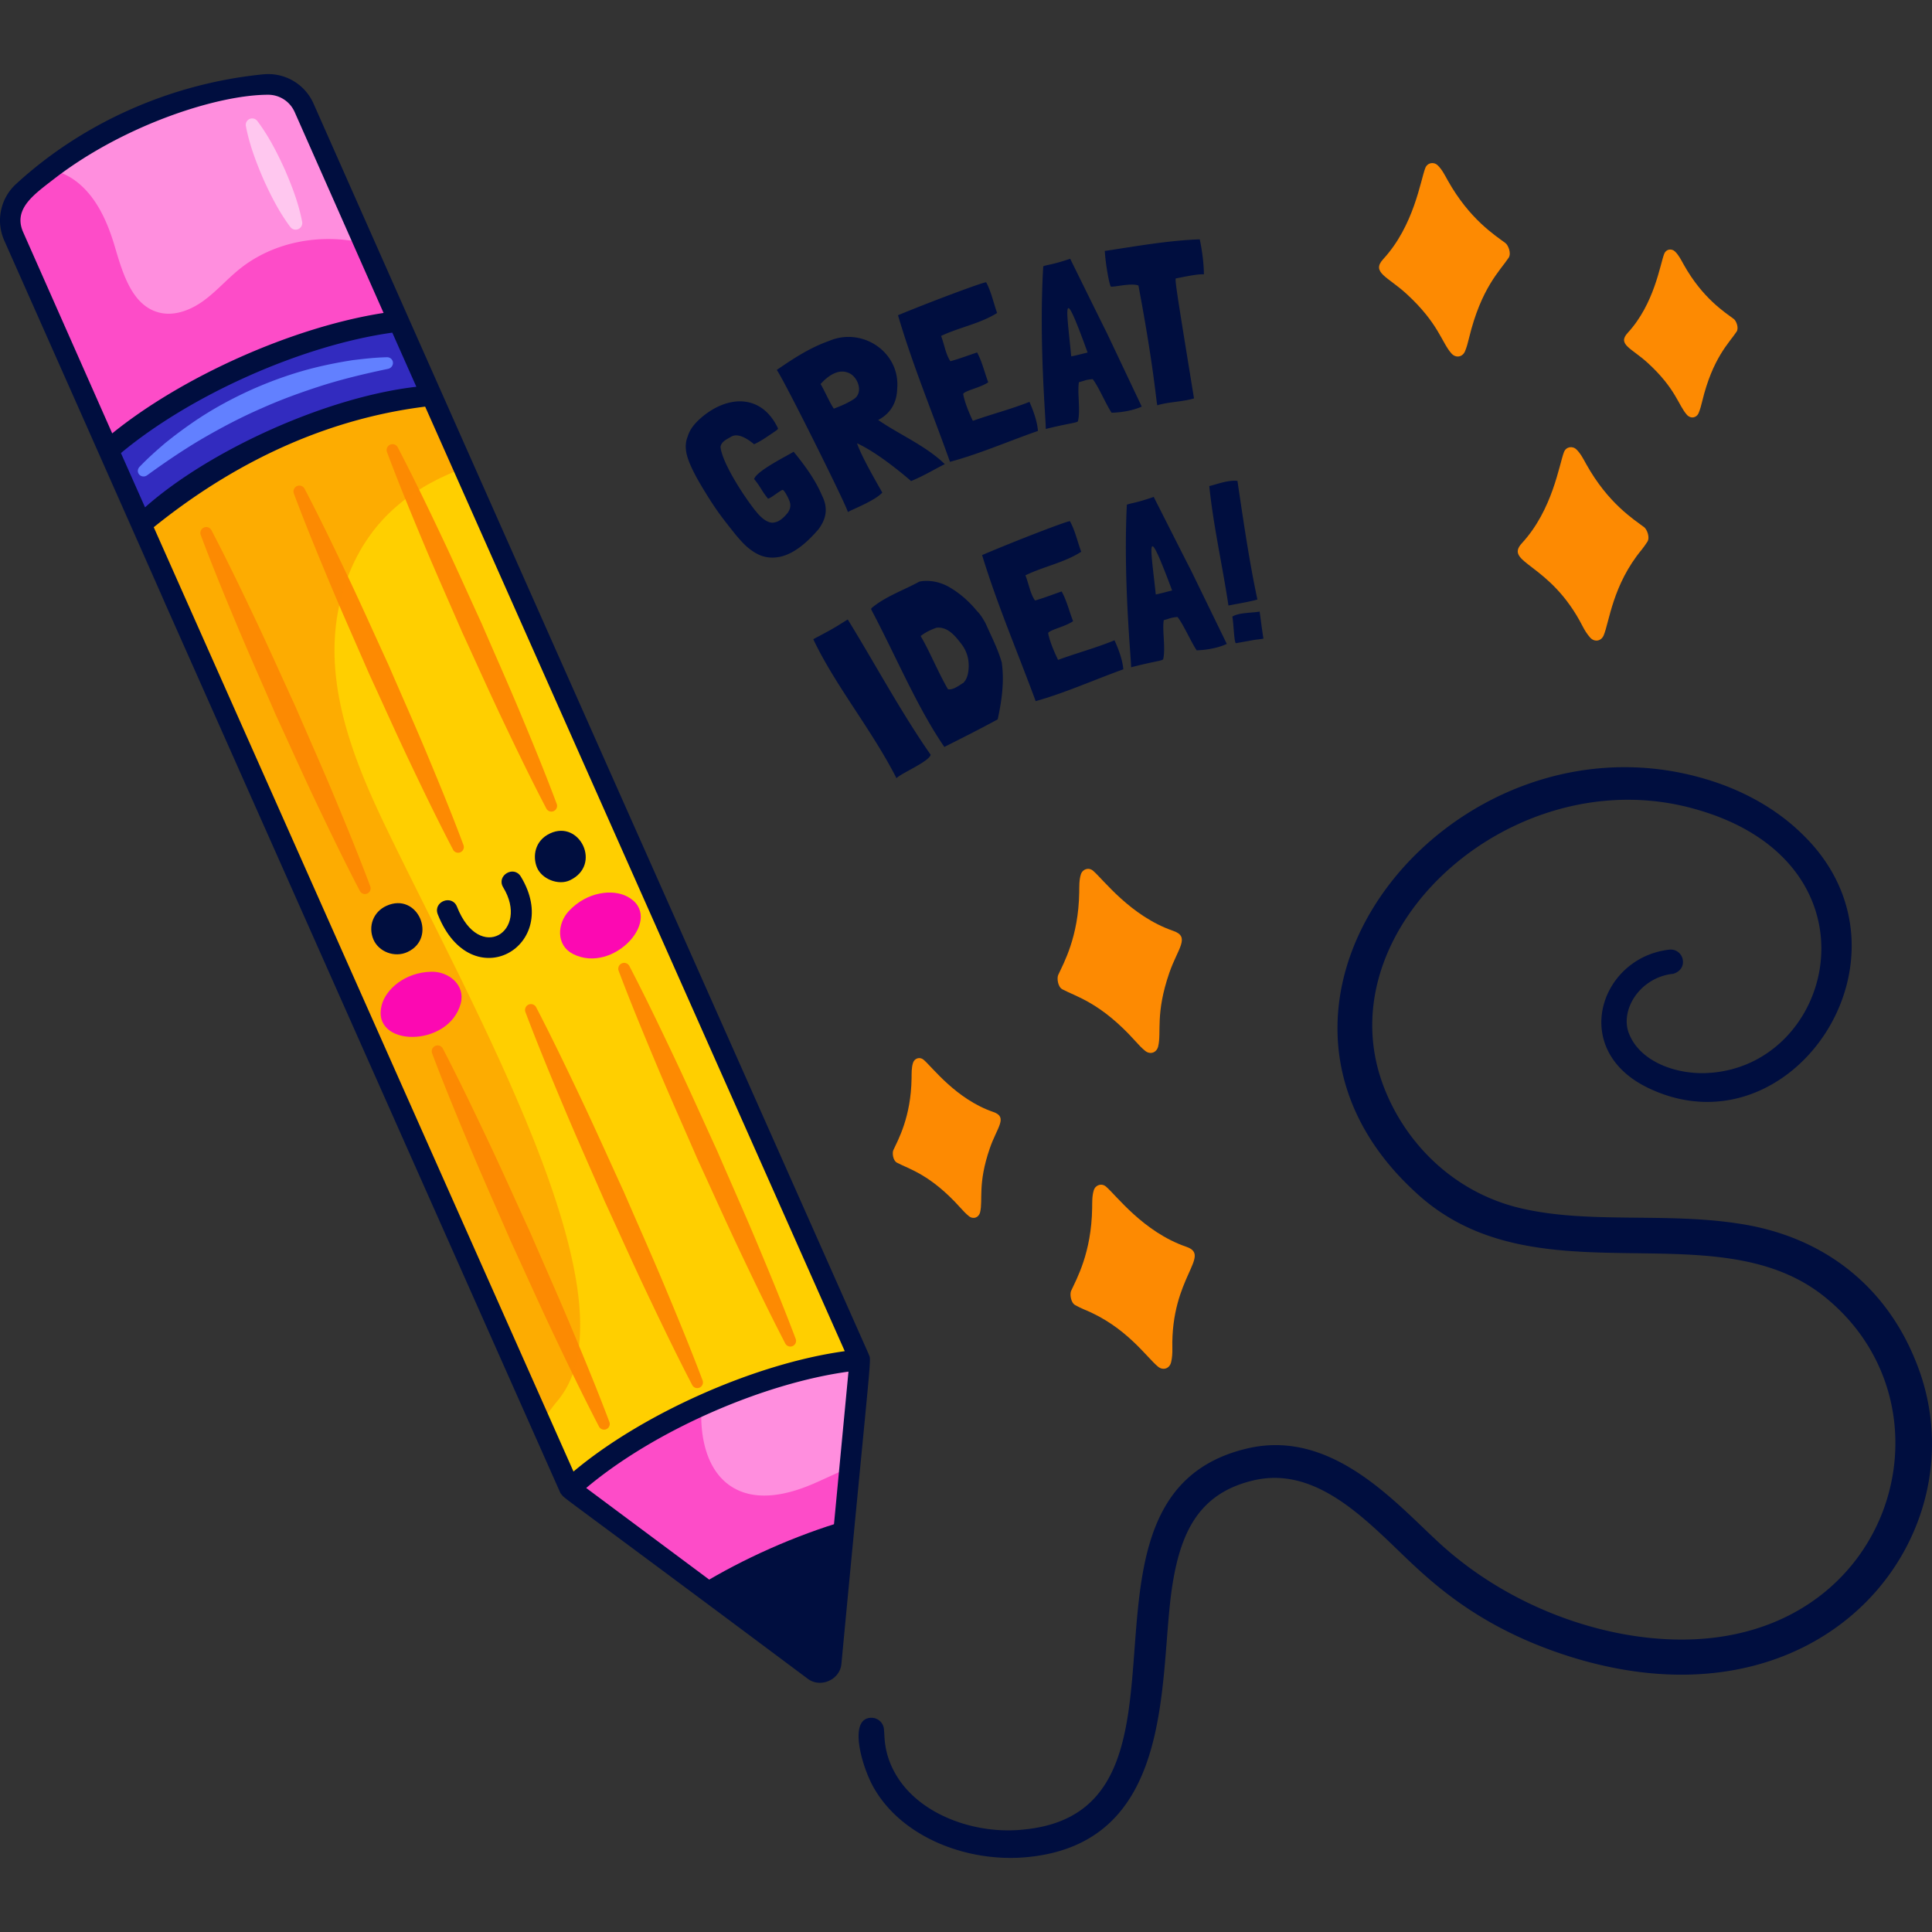 <svg xmlns="http://www.w3.org/2000/svg" version="1.1" xmlns:xlink="http://www.w3.org/1999/xlink" width="512" height="512" x="0" y="0" viewBox="0 0 512 512" style="enable-background:new 0 0 512 512" xml:space="preserve" class=""><rect x="0" y="0" width="512" height="512" fill="#333333" stroke="none"/><g><path d="M227.644 359.826c.16.362.242.759.199 1.149l-2.658 27.965-1.361 14.12-.491 5.321-3.079 32.327c-.199 2.069-2.863 3.247-4.527 2.003l-26.052-19.374-4.294-3.204-33.918-25.266a2.258 2.258 0 0 1-.731-.883l-8.692-19.57c-.55-1.242.13-2.78 1.527-3.399l44.392-19.707 27.46-12.183c1.397-.618 2.982-.113 3.542 1.155l8.683 19.546zM80.592 28.579l25.036 56.573-76.958 34.056L3.635 62.635a10.37 10.37 0 0 1 2.549-11.924 114 114 0 0 1 6.923-5.817A111.985 111.985 0 0 1 35.49 31.586a111.606 111.606 0 0 1 34.55-9.165 10.432 10.432 0 0 1 10.552 6.158z" style="" fill="#ff8ede" data-original="#ff8ede"></path><g style="opacity:0.5;"><path d="m96.458 64.432 9.169 20.72-76.957 34.056L3.635 62.635a10.37 10.37 0 0 1 2.549-11.924 114 114 0 0 1 6.923-5.817 17.24 17.24 0 0 1 7.143 3.211c5.219 4.032 8.085 10.373 10.006 16.669 2.143 7.218 4.524 16.094 11.815 18.033 4.065 1.078 8.4-.593 11.821-3.066 3.397-2.462 6.182-5.674 9.46-8.331 9.074-7.386 21.707-9.667 33.106-6.978zM225.185 388.94l-1.361 14.12-.491 5.321-3.079 32.327c-.199 2.069-2.863 3.247-4.527 2.003l-26.052-19.374-4.294-3.204-33.918-25.266a2.258 2.258 0 0 1-.731-.883l-8.692-19.57c-.55-1.242.13-2.78 1.527-3.399l44.392-19.707c.277 6.498-1.315 13.172-1.941 19.729-.827 8.687.845 18.897 8.378 23.266 6.238 3.612 14.16 1.869 20.801-.946 3.311-1.4 6.594-3.069 9.988-4.417z" style="" fill="#fc09b2" data-original="#fc09b2"></path></g><path d="M37.312 138.682 28.7 119.298c9.304-8.123 22.05-15.962 36.168-22.23C78.987 90.8 93.35 86.604 105.617 85.15l8.612 19.384a6.702 6.702 0 0 1-2.092.543c-11.338 1.059-25.115 4.987-38.798 11.061-13.683 6.075-25.835 13.66-34.223 21.357a6.695 6.695 0 0 1-1.804 1.187z" style="" fill="#322bbf" data-original="#322bbf"></path><path d="M73.341 116.132c13.695-6.068 27.446-9.997 38.805-11.062a6.755 6.755 0 0 0 2.09-.528l8.666 19.501L227.891 360.37c-11.589 1.095-26.009 4.991-40.895 11.59-14.838 6.614-27.434 14.686-36.005 22.541l-7.792-17.543L37.302 138.689c.646-.288 1.272-.714 1.837-1.186 8.361-7.688 20.508-15.303 34.202-21.371z" style="" fill="#ffcf00" data-original="#ffcf00"></path><path d="M95.364 236.109c-4.001-7.642-7.743-15.399-11.446-23.174-3.708-7.772-7.204-15.64-10.816-23.455-3.421-7.901-6.944-15.756-10.269-23.7-3.324-7.944-6.61-15.905-9.631-23.984a1.56 1.56 0 0 1 2.845-1.271c3.997 7.643 7.73 15.404 11.428 23.182 3.693 7.779 7.19 15.646 10.789 23.467 3.407 7.907 6.931 15.761 10.242 23.711 3.317 7.947 6.594 15.912 9.613 23.992a1.511 1.511 0 0 1-2.755 1.232zM158.734 378.046c-4.172-8.022-8.086-16.159-11.959-24.315-3.878-8.153-7.545-16.401-11.329-24.597-3.592-8.281-7.286-16.517-10.782-24.841-3.494-8.325-6.951-16.666-10.144-25.126a1.56 1.56 0 0 1 2.845-1.27c4.169 8.024 8.072 16.166 11.941 24.323 3.865 8.16 7.533 16.407 11.302 24.608 3.579 8.287 7.273 16.523 10.755 24.853 3.488 8.328 6.936 16.673 10.125 25.135a1.51 1.51 0 0 1-2.754 1.23zM120.069 225.176c-4.004-7.645-7.747-15.407-11.452-23.186-3.71-7.777-7.207-15.649-10.822-23.468-3.423-7.905-6.948-15.764-10.274-23.712-3.324-7.949-6.612-15.914-9.636-23.997a1.56 1.56 0 0 1 2.846-1.27c3.999 7.648 7.735 15.413 11.434 23.195 3.696 7.783 7.195 15.654 10.795 23.479 3.409 7.911 6.935 15.77 10.248 23.724 3.318 7.952 6.597 15.921 9.617 24.005a1.512 1.512 0 0 1-2.756 1.23zM183.429 367.025c-4.169-8.015-8.08-16.147-11.951-24.296-3.877-8.146-7.539-16.388-11.32-24.577-3.59-8.275-7.28-16.504-10.773-24.822-3.491-8.319-6.945-16.654-10.135-25.107a1.56 1.56 0 0 1 2.845-1.271c4.166 8.017 8.067 16.153 11.932 24.304 3.862 8.153 7.527 16.394 11.294 24.589 3.574 8.281 7.267 16.51 10.747 24.834 3.485 8.321 6.93 16.66 10.116 25.115a1.51 1.51 0 0 1-2.755 1.231zM144.772 214.244c-4.006-7.652-7.753-15.421-11.461-23.206-3.712-7.784-7.213-15.661-10.83-23.487-3.426-7.911-6.953-15.777-10.283-23.732-3.327-7.955-6.618-15.927-9.645-24.016a1.562 1.562 0 0 1 2.845-1.27c4.003 7.654 7.742 15.425 11.442 23.214 3.7 7.789 7.201 15.667 10.804 23.499 3.412 7.918 6.941 15.783 10.257 23.743 3.321 7.958 6.604 15.933 9.626 24.025a1.51 1.51 0 0 1-2.755 1.23zM208.11 356.041c-4.168-8.011-8.075-16.138-11.945-24.283-3.874-8.142-7.536-16.38-11.315-24.564-3.586-8.271-7.276-16.496-10.767-24.809-3.489-8.314-6.942-16.645-10.129-25.094a1.56 1.56 0 0 1 2.845-1.27c4.164 8.013 8.064 16.144 11.926 24.291 3.861 8.148 7.523 16.385 11.288 24.576 3.574 8.277 7.263 16.501 10.741 24.821 3.483 8.317 6.927 16.652 10.112 25.102a1.512 1.512 0 0 1-2.756 1.23z" style="" fill="#fd8a02" data-original="#fd8a02"></path><path d="M112.147 105.071a6.755 6.755 0 0 0 2.09-.528l8.666 19.501c-14.082 5.245-24.499 13.636-30.258 27.646-9.442 23.05-.483 46.55 9.588 67.462 23.646 49.097 67.462 125.813 45.562 152.016-1.192 1.427-2.774 3.657-4.596 5.79L37.302 138.689c.646-.288 1.272-.714 1.837-1.186 17.669-16.247 49.966-30.272 73.008-32.432z" style="opacity:0.5;" fill="#fd8a02" data-original="#fd8a02"></path><path d="M68.195 32.065c3.007 3.997 5.218 8.346 7.242 12.777 1.941 4.468 3.691 9.022 4.636 13.931a1.758 1.758 0 0 1-3.133 1.387c-2.997-4.001-5.191-8.358-7.193-12.799-1.918-4.478-3.651-9.039-4.587-13.952a1.704 1.704 0 0 1 3.035-1.344z" style="opacity:0.5;" fill="#ffffff" data-original="#ffffff"></path><path d="M36.959 123.746c2.089-2.203 4.367-4.224 6.681-6.212a117.018 117.018 0 0 1 7.335-5.496c5.037-3.488 10.459-6.43 16.064-8.942 5.623-2.474 11.451-4.498 17.413-5.907a117.483 117.483 0 0 1 9.001-1.742c3.03-.371 6.057-.711 9.094-.776.883-.021 1.596.66 1.592 1.521-.003.759-.567 1.406-1.306 1.561-5.795 1.208-11.511 2.564-17.107 4.308-5.582 1.779-11.091 3.755-16.423 6.154-5.363 2.326-10.543 5.053-15.61 7.995-5.058 2.964-9.918 6.272-14.712 9.749-.695.504-1.663.375-2.16-.289-.439-.587-.363-1.396.138-1.924z" style="" fill="#6280ff" data-original="#6280ff"></path><path d="M151.79 252.784c-4.477-2.321-4.149-8.057-1.011-11.386 4.865-5.159 11.628-5.823 15.444-3.811 10.238 5.399-3.571 20.829-14.433 15.197zM122.099 265.923c1.293-4.874-3.173-8.489-7.747-8.404-7.09.131-12.129 4.691-13.206 8.868-2.89 11.207 17.816 11.363 20.953-.464z" style="" fill="#fc09b2" data-original="#fc09b2"></path><path d="M185.392 420.134c5.643-3.444 11.929-6.75 18.681-9.747 6.752-2.997 13.421-5.443 19.76-7.319l-.51 5.323-3.07 32.312c-.198 2.085-2.848 3.262-4.528 2.01l-26.04-19.389-4.293-3.19zM102.39 240.066c-3.462 1.58-4.912 5.429-3.422 8.916 1.379 3.226 5.589 4.909 9.021 3.313 8.015-3.731 2.729-16.03-5.599-12.229zM145.774 220.861c-4.123 1.933-4.623 6.128-3.509 8.947 1.234 3.127 5.699 4.929 8.772 3.472 8.559-4.058 2.589-16.103-5.263-12.419zM133.349 235.151c7.101 11.688-6.258 20.284-12.238 5.151-1.327-3.373-6.423-1.352-5.092 2.014 8.834 22.365 33.265 8.515 22.01-10.008-1.877-3.097-6.565-.253-4.68 2.843z" style="" fill="#000e3f" data-original="#000e3f"></path><path d="M230.149 358.719c-.003-.001-.003-.004-.003-.005l-.001-.002c-64.835-146.04-84.047-189.004-147.048-331.24a13.13 13.13 0 0 0-13.327-7.776c-25.245 2.502-48.368 13.34-65.414 28.976a13.08 13.08 0 0 0-3.225 15.072c131.751 296.751-109.473-246.143 147.202 331.518l.001.003.143.326c.084.192.234.337.361.501v.001c.932 1.208-.625-.395 65.248 48.815 3.352 2.499 8.492.277 8.893-3.938 8.317-87.886 7.98-79.712 7.17-82.251zM38.437 134.449l-6.387-14.38c18.16-15.155 47.598-28.505 71.915-31.914l6.371 14.345c-23.883 2.727-54.933 16.876-71.899 31.949zM14.771 47.071c18.236-13.937 42.81-21.96 56.288-21.96a7.671 7.671 0 0 1 7.026 4.576l.003.001 23.564 53.245c-24.297 3.782-53.45 16.966-71.915 31.917L6.14 61.528c-2.786-6.301 3.071-10.132 8.631-14.457zm97.899 60.689 111.2 250.317c-23.999 3.302-53.857 16.734-71.891 31.899L40.744 139.718c24.183-19.502 48.839-29.072 71.926-31.958zm104.885 332.605c-.043.059-.195.127-.195.151l-62.01-46.186c18.065-15.226 46.929-27.759 69.504-30.835l-7.299 76.87zM237.537 470.482c6.468 10.83 21.585 15.801 34.016 14.334 51.641-5.241 6.281-88.839 59.2-101.009 23.39-5.354 40.665 16.389 52.254 26.51 17.732 15.572 41.322 24.069 62.208 24.187 56.409.327 74.729-61.896 38.072-91.041-29.345-23.229-76.934 2.13-108.549-27.864-54.296-50.421 10.344-128.609 76.805-109.277 9.713 2.806 19.015 7.696 26.387 15.031 32.668 32.09-3.223 84.978-40.949 67.052-21.276-10.024-12.998-34.686 5.426-36.742a3.233 3.233 0 0 1 3.572 2.855c.345 3.084-3.109 3.739-2.824 3.568-8.821 1.129-14.002 9.859-11.384 15.997 3.041 7.398 12.509 10.645 20.522 10.282 34.271-1.496 47.472-55.82-3.049-69.948-47.71-13.552-97.977 31.135-82.843 72.749 5.572 15.394 18.845 29.271 37.678 33.27 17.633 3.856 37.51.851 56.719 3.833 22.901 3.425 39.025 16.968 46.802 36.258 18.502 44.791-23.117 100.193-91.911 78.377-27.703-8.846-39.858-23.256-49.132-31.829-9.842-9.241-20.84-17.737-34.016-14.839-14.322 3.215-19.479 13.123-21.791 27.516-3.845 23.624 1.562 68.491-38.417 72.391-15.422 1.543-32.953-4.892-40.671-18.19-3.175-5.42-7.082-18.74-.703-18.722a3.32 3.32 0 0 1 3.31 3.258c.214 1.587-.194 6.219 3.268 11.993zM210.166 119.798l.099-.065.086.019c2.733 3.323 5.712 7.353 7.419 11.417 1.88 3.667 1.062 6.498-.891 9.134-2.712 3.128-6.365 6.576-10.481 7.313-3.437.58-5.948-.518-8.628-2.875-.695-.626-1.864-1.879-2.904-3.143-3.193-4.032-4.924-6.143-8.026-11.241-1.361-2.21-2.736-4.548-3.795-6.954-1.089-2.452-1.88-5.1-.794-7.745.61-2.049 2.03-3.621 3.685-5.057 6.905-5.85 15.701-6.247 20.093 2.61l.15.337c-.021.302-.462.513-1.487 1.251-1.971 1.283-2.661 1.878-4.849 2.937-1.292-1.102-4.188-3.24-6.162-1.959-1.196.702-2.439 1.223-2.723 2.558-.051.25.123 1.07.332 1.727 1.145 3.855 5.012 10.253 8.7 15.044 1.102 1.367 2.669 3.223 4.592 3.414.431.002.936-.107 1.455-.302 1.11-.503 2.107-1.514 2.837-2.491.532-.842.757-1.712.388-2.837-.214-.651-1.417-3.173-1.923-3.062-.904.375-2.985 2.154-3.803 2.328-1.666-2.007-1.891-3.013-3.65-5.172l-.035-.051c-.032-.049-.032-.049.019-.083 0 0 .054-.032.07-.116 1.026-2.176 8.86-6.05 10.226-6.936zM250.44 122.974c-2.546 1.241-5.584 3.121-8.938 4.488l-.056.025c-3.017-2.62-9.216-7.642-14.153-9.932l-.185-.108c1.15 3.459 5.199 10.4 6.705 13.086-1.936 2.214-8.513 4.681-9.139 5.184.436-.211-16.504-34.318-18.815-37.685 3.774-2.574 8.336-5.731 13.88-7.694 8.772-3.735 18.86 2.95 18.028 12.669-.088 3.259-1.385 6.237-4.75 8.144l-.214.103-.053.025.027.053c5.643 3.887 12.538 6.764 17.606 11.669l.057-.027zm-29.461-14.677.056-.027c1.757-.653 3.867-1.546 5.467-2.664 2.477-1.938.586-6.378-2.185-6.974-2.284-.697-4.806.865-6.855 3.135 1.061 1.763 2.455 5.041 3.517 6.53zM272.865 106.607c1.043 2.382 2.014 5.105 2.199 7.599-7.743 2.692-15.769 6.191-23.313 8.177-4.691-13.172-9.88-25.583-13.773-38.843 8.633-3.588 23.254-9.053 23.377-8.712 1.348 2.525 1.923 5.393 2.869 8.057l.022.059c-4.44 2.796-9.797 3.747-14.629 5.979l-.171.059-.038.077c.848 2.196 1.188 4.76 2.426 6.623l.078.035c2.332-.638 4.696-1.543 7.039-2.317l.021.058c1.308 2.412 1.877 5.088 2.926 7.851-2.105 1.451-6.073 2.16-6.648 3.07.393 2.355 1.709 5.338 2.53 7.094l.078.036c4.993-1.779 9.866-3.002 14.969-5.013l.038.111zM302.546 107.697l.011.059c-2.233 1.021-5.266 1.551-7.914 1.617l-.056.012c-1.535-2.299-3.415-6.872-5.009-8.908-2.065.175-1.891.381-3.648.798-.479 2.712.468 7.503-.278 10.398-.059.015-.099.088-.158.099-.607.33-2.904.562-8.226 1.877-.059.015-.059.015-.131-.032.096-1.693-1.875-22.954-.666-43.046 1.073-.439 2.094-.306 7.143-1.991 1.423 2.886 7.833 15.918 9.7 19.626l9.232 19.491zm-18.657-13.249c1.364-.258 2.872-.674 4.338-1.02-7.111-19.682-5.528-11.388-4.338 1.02zM319.041 72.704c-1.532-.086-3.541.326-7.271 1.046l-.118.019-.062.007c.008.061-.043.129-.034.187-.072 1.169.615 5.512 4.849 31.495l.008.06.008.059c-2.854.898-6.927.937-9.716 1.827-.284-.69-.837-9.617-4.999-31.715l-.072-.052c-1.987-.686-6.258.477-7.256.317-.385-.552-1.345-5.525-1.589-9.323-.008-.062-.07-.052-.077-.111 8.098-1.229 16.94-2.809 25.236-3.093.559 2.597 1.099 6.353 1.093 9.277zM224.664 164.166l.128.207c7.224 11.753 14.014 24.412 21.845 35.65-.439 1.825-7.874 4.913-9.058 6.207-6.63-12.971-16.154-24.441-21.989-36.696l-.064-.104c.329-.268 1.709-.907 2.169-1.189 1.262-.706 2.69-1.372 5.739-3.315l1.23-.76zM258.977 162.001c.944.941 1.57 2.046 2.19 3.149 1.543 3.473 3.327 6.891 4.333 10.503.027.052-.027.079 0 .134.685 4.984-.059 10.079-1.099 14.85-4.654 2.543-9.556 5.005-14.078 7.281l-.027.079c-7.272-10.572-12.877-24.145-19.427-36.501.026-.08.026-.217.053-.297 3.576-3.081 8.638-4.812 12.706-7.06 2.61-.572 5.79.122 8.138 1.571 2.782 1.639 5.127 3.762 7.211 6.291zm-4.429 8.365c-1.541-1.994-3.541-4.361-6.392-4.003-1.321.462-2.859 1.165-4.015 2.083l-.107.056-.054.027.107.214c2.22 3.742 4.413 9.181 7.117 13.892 1.161.294 2.613-.709 3.824-1.518.407-.138.511-.461.805-.81.487-.785.701-1.701.808-2.562.287-2.506-.176-5.038-2.093-7.379zM295.41 169.8c1.067 2.369 2.067 5.083 2.282 7.575-7.716 2.777-15.704 6.361-23.23 8.428-4.835-13.118-10.157-25.482-14.196-38.7 8.601-3.685 23.163-9.306 23.286-8.966 1.377 2.511 1.982 5.37 2.96 8.03l.019.057c-4.408 2.843-9.754 3.851-14.565 6.136l-.171.061-.035.078c.872 2.186 1.236 4.748 2.498 6.596l.075.034c2.324-.661 4.68-1.591 7.02-2.393l.019.059c1.335 2.399 1.931 5.068 3.011 7.82-2.094 1.475-6.052 2.228-6.616 3.141.417 2.352 1.77 5.322 2.605 7.07l.078.036c4.977-1.833 9.834-3.112 14.92-5.176l.04.114zM325.088 170.588l.013.059c-2.225 1.044-5.25 1.606-7.895 1.698l-.059.015c-1.556-2.283-3.484-6.836-5.097-8.854-2.062.197-1.888.403-3.64.837-.449 2.713.543 7.495-.166 10.397-.059.014-.104.088-.163.103-.596.334-2.891.593-8.2 1.963-.059.015-.059.015-.131-.032.078-1.694-2.121-22.927-1.123-43.021 1.067-.452 2.091-.33 7.12-2.067 1.455 2.864 7.999 15.83 9.903 19.515l9.438 19.387zm-18.793-13.045c1.361-.275 2.87-.707 4.327-1.066-7.317-19.601-5.645-11.328-4.327 1.066zM320.649 128.778c2.051-.524 4.985-1.625 7.29-1.335 1.514 10.196 3.124 21.353 5.287 31.438-2.038.583-5.309 1.128-7.617 1.574l-.059.01c-1.562-10.493-3.937-20.727-5.081-31.656l.18-.031zm6.929 41.674c-.535.088-.612-4.786-.979-6.987l-.011-.06c1.773-1.089 4.915-.937 7.232-1.324.307 2.209.623 4.846 1.008 7.162l-.415.071c-.949.156-1.38.167-2.268.314l-.12.021-4.447.803z" style="" fill="#000e3f" data-original="#000e3f"></path><path d="M460.21 87.904c-1.971 2.979-6.318 6.909-9.112 18.457-.251 1.035-.518 2.081-.927 3.059-.569 1.362-2.106 1.633-3.114.516-2.279-2.526-2.93-6.906-10.328-13.705-4.342-3.989-8.207-4.937-5.365-8.025 7.083-7.697 8.559-18.11 9.671-20.954.48-1.228 1.945-1.5 2.878-.586 1 .98 1.61 2.242 2.288 3.451 5.015 8.948 10.858 12.6 13.286 14.427.609.457 1.402 2.335.723 3.36zM399.808 68.306c-2.271 3.429-7.272 7.94-10.495 21.258-.289 1.192-.597 2.397-1.067 3.523-.656 1.568-2.426 1.88-3.587.593-2.627-2.912-3.375-7.954-11.895-15.785-5-4.595-9.452-5.687-6.18-9.243 8.158-8.865 9.859-20.859 11.139-24.134.553-1.414 2.241-1.728 3.315-.675 1.152 1.129 1.854 2.583 2.635 3.975 5.787 10.325 12.539 14.537 15.302 16.616.703.528 1.617 2.691.833 3.872zM436.557 143.591c-.474.715-.955 1.432-1.5 2.091-7.686 9.304-8.558 19.092-10.062 22.69-.656 1.568-2.426 1.881-3.587.594-.809-.897-1.47-1.968-2.025-3.051-8.65-16.892-20.944-16.659-16.05-21.978 8.158-8.865 9.858-20.859 11.139-24.134.553-1.414 2.24-1.728 3.316-.675 1.152 1.129 1.855 2.582 2.635 3.975 5.787 10.325 12.54 14.537 15.302 16.616.701.528 1.617 2.688.832 3.872zM237.699 308.119c3.15 1.685 8.841 3.078 16.786 11.913.712.792 1.445 1.585 2.269 2.251 1.148.928 2.629.437 2.985-1.025.805-3.305-.703-7.469 2.577-16.966 1.925-5.573 4.876-8.243.909-9.61-9.889-3.408-16.135-11.87-18.464-13.844-1.006-.852-2.424-.396-2.811.852-.415 1.338-.352 2.738-.374 4.123-.162 10.256-3.57 16.246-4.838 19.006-.317.691-.124 2.72.961 3.3zM281.54 262.18c3.627 1.938 10.171 3.533 19.334 13.721.82.912 1.664 1.826 2.613 2.593 1.322 1.068 3.028.502 3.439-1.182.928-3.81-.81-8.603 2.969-19.54 2.217-6.419 5.616-9.495 1.047-11.07-11.39-3.926-18.584-13.672-21.267-15.945-1.158-.982-2.792-.456-3.238.981-.478 1.541-.405 3.153-.431 4.749-.187 11.835-4.128 18.749-5.572 21.891-.366.798-.144 3.135 1.106 3.802zM284.967 345.885c.757.404 1.521.806 2.314 1.128 11.184 4.536 16.6 12.735 19.633 15.186 1.322 1.068 3.028.503 3.438-1.182.286-1.173.359-2.43.333-3.647-.413-18.973 10.517-24.608 3.683-26.964-11.39-3.925-18.584-13.672-21.267-15.946-1.159-.982-2.792-.456-3.238.981-.478 1.54-.406 3.154-.431 4.749-.187 11.835-4.129 18.749-5.572 21.891-.367.8-.146 3.135 1.107 3.804z" style="" fill="#fd8a02" data-original="#fd8a02"></path></g></svg>